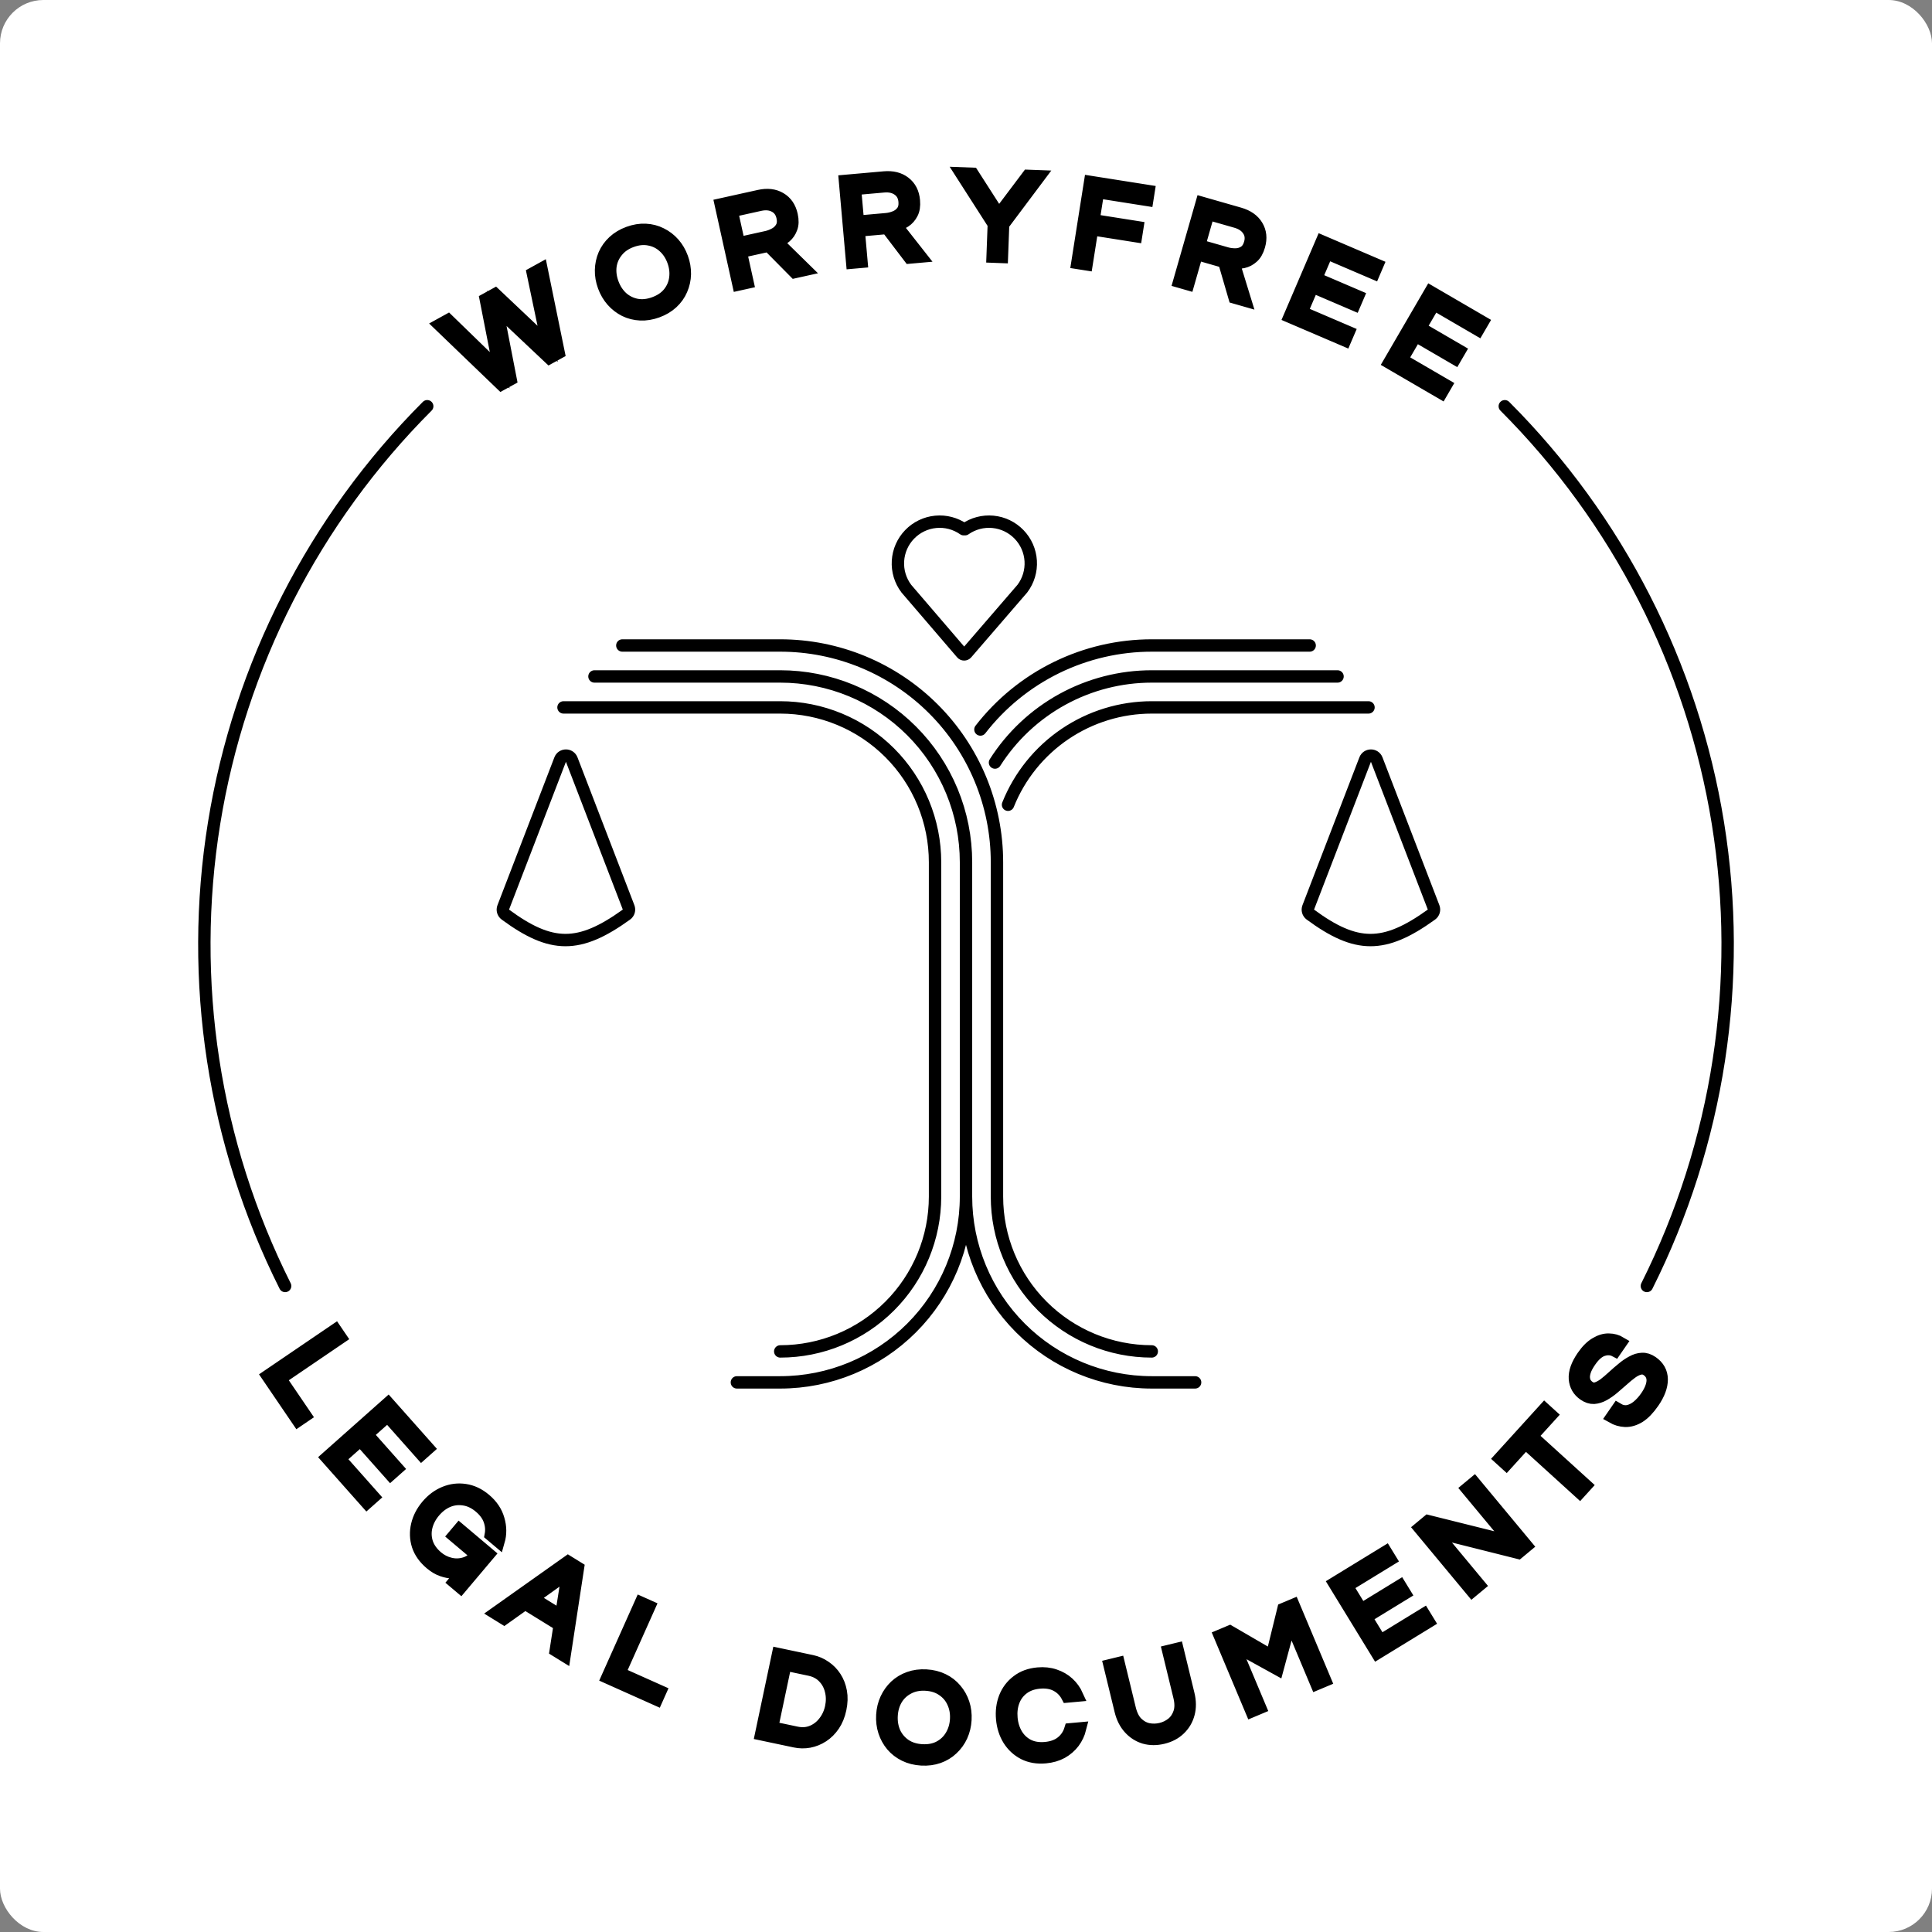 <svg width="312" height="312" viewBox="0 0 312 312" fill="none" xmlns="http://www.w3.org/2000/svg">
<rect x="0" y="0" width="312" height="312" fill="#808080" stroke="none"/>
<rect width="312" height="312" rx="7" fill="white"/>
<path d="M156 193.24C156 201.197 152.839 208.828 147.213 214.454C141.587 220.08 133.957 223.24 126 223.24H119M156 193.24C156 201.197 159.161 208.828 164.787 214.454C170.413 220.08 178.044 223.24 186 223.24H193M156 193.24V139.24C156 135.301 155.224 131.4 153.717 127.76C152.209 124.12 149.999 120.813 147.213 118.027C144.428 115.241 141.12 113.032 137.481 111.524C133.841 110.016 129.94 109.24 126 109.24H96M126 218.24C132.631 218.24 138.989 215.606 143.678 210.918C148.366 206.23 151 199.871 151 193.24V139.24C151 135.957 150.353 132.706 149.097 129.673C147.841 126.64 145.999 123.884 143.678 121.563C141.356 119.241 138.6 117.4 135.567 116.143C132.534 114.887 129.283 114.24 126 114.24H91M186 218.24C179.37 218.24 173.011 215.606 168.322 210.918C163.634 206.23 161 199.871 161 193.24V139.24C161 134.644 160.095 130.093 158.336 125.846C156.577 121.6 153.999 117.742 150.749 114.492C147.499 111.242 143.64 108.664 139.394 106.905C135.148 105.146 130.596 104.24 126 104.24H100.5M158.329 117.808C161.604 113.581 165.804 110.16 170.606 107.808C175.409 105.456 180.686 104.235 186.034 104.24M186 104.24H211.5M160.682 123.147C163.392 118.884 167.134 115.374 171.562 112.943C175.99 110.512 180.96 109.238 186.012 109.24M186.012 109.24H186M186.012 109.24H216M162.787 129.958C164.643 125.318 167.847 121.34 171.986 118.538C176.124 115.736 181.008 114.239 186.006 114.24M186 114.24H221M155.622 85.461C154.305 84.539 152.703 84.117 151.103 84.272C149.503 84.425 148.011 85.145 146.895 86.302C145.778 87.458 145.111 88.974 145.013 90.578C144.915 92.183 145.392 93.769 146.359 95.053L155.326 105.503C155.525 105.736 155.884 105.736 156.084 105.505L165.105 95.053C166.072 93.769 166.549 92.183 166.451 90.578C166.353 88.974 165.686 87.458 164.569 86.302C163.453 85.145 161.961 84.425 160.361 84.272C158.761 84.117 157.159 84.539 155.842 85.461M265.953 207.674C277.531 184.583 281.545 158.433 277.427 132.933C273.308 107.433 261.266 83.876 243.009 65.604M46.047 207.674C34.469 184.583 30.455 158.433 34.574 132.933C38.692 107.433 50.734 83.876 68.992 65.604M92.326 122.665L101.512 146.532C101.673 146.951 101.534 147.428 101.17 147.691C93.5 153.225 89.012 153.142 81.605 147.692C81.246 147.428 81.11 146.954 81.27 146.539L90.459 122.665C90.788 121.811 91.997 121.811 92.326 122.665ZM222.326 122.665L231.512 146.532C231.673 146.951 231.534 147.428 231.17 147.691C223.5 153.225 219.012 153.142 211.605 147.692C211.246 147.428 211.11 146.954 211.27 146.539L220.459 122.665C220.788 121.811 221.997 121.811 222.326 122.665ZM43.219 222.207L54.166 214.761L55.01 216.001L45.253 222.638L49.314 228.607L48.123 229.417L43.219 222.207ZM52.781 235.403L62.682 226.612L69.149 233.895L68.072 234.851L62.601 228.69L59.281 231.637L64.168 237.141L63.076 238.11L58.189 232.607L54.854 235.568L60.325 241.73L59.248 242.686L52.781 235.403ZM69.564 252.502C68.535 251.634 67.841 250.657 67.484 249.571C67.146 248.483 67.109 247.379 67.374 246.259C67.638 245.139 68.175 244.1 68.983 243.142C69.791 242.184 70.73 241.484 71.799 241.044C72.869 240.603 73.969 240.467 75.1 240.636C76.25 240.803 77.329 241.312 78.338 242.164C79.428 243.083 80.143 244.149 80.483 245.36C80.841 246.569 80.852 247.755 80.515 248.919L79.261 247.862C79.411 247.064 79.344 246.275 79.061 245.494C78.787 244.723 78.263 244.01 77.488 243.357C76.673 242.669 75.815 242.259 74.915 242.128C74.022 241.986 73.161 242.087 72.329 242.432C71.507 242.786 70.774 243.345 70.129 244.109C69.493 244.863 69.066 245.68 68.847 246.56C68.637 247.429 68.668 248.292 68.939 249.149C69.229 250.004 69.782 250.776 70.597 251.464C71.209 251.98 71.896 252.333 72.66 252.524C73.434 252.723 74.2 252.715 74.957 252.499C75.725 252.292 76.405 251.837 76.999 251.134L73.299 248.013L74.176 246.973L78.93 250.984L74.391 256.365L73.336 255.475L74.845 253.687C74.356 253.832 73.818 253.911 73.233 253.923C72.656 253.924 72.05 253.815 71.417 253.594C70.793 253.382 70.175 253.018 69.564 252.502ZM79.998 260.518L91.735 252.203L93.334 253.191L91.162 267.409L89.75 266.537L90.388 262.419L84.806 258.973L81.41 261.39L79.998 260.518ZM86.024 258.103L90.619 260.94L91.715 254.024L86.024 258.103ZM98.087 270.901L103.491 258.815L104.86 259.427L100.044 270.199L106.635 273.146L106.047 274.461L98.087 270.901ZM122.917 280.062L125.655 267.108L131.115 268.262C131.884 268.425 132.59 268.731 133.231 269.18C133.887 269.619 134.437 270.178 134.879 270.857C135.322 271.537 135.622 272.309 135.78 273.173C135.938 274.038 135.909 274.979 135.694 275.997C135.479 277.014 135.124 277.886 134.63 278.613C134.135 279.34 133.548 279.925 132.869 280.367C132.189 280.809 131.459 281.105 130.678 281.253C129.913 281.391 129.146 281.379 128.376 281.216L122.917 280.062ZM124.678 278.983L128.611 279.814C129.537 280.01 130.389 279.945 131.167 279.619C131.945 279.293 132.597 278.783 133.125 278.091C133.666 277.401 134.033 276.6 134.226 275.687C134.422 274.76 134.412 273.872 134.197 273.023C133.994 272.176 133.602 271.453 133.02 270.853C132.441 270.24 131.688 269.835 130.762 269.639L126.829 268.808L124.678 278.983ZM148.811 284.125C147.813 284.068 146.911 283.843 146.105 283.45C145.3 283.057 144.615 282.531 144.052 281.871C143.501 281.212 143.09 280.468 142.816 279.637C142.544 278.794 142.434 277.906 142.487 276.974C142.541 276.029 142.751 275.16 143.116 274.366C143.482 273.572 143.975 272.879 144.597 272.287C145.231 271.695 145.971 271.25 146.816 270.951C147.661 270.651 148.583 270.53 149.581 270.587C150.58 270.644 151.482 270.869 152.287 271.262C153.093 271.655 153.771 272.181 154.321 272.84C154.884 273.5 155.303 274.245 155.576 275.075C155.849 275.905 155.959 276.793 155.905 277.738C155.852 278.67 155.643 279.539 155.276 280.346C154.911 281.14 154.41 281.833 153.776 282.424C153.155 283.017 152.421 283.462 151.576 283.762C150.731 284.061 149.81 284.182 148.811 284.125ZM148.894 282.668C149.972 282.729 150.911 282.549 151.709 282.127C152.522 281.692 153.157 281.087 153.616 280.312C154.088 279.524 154.352 278.638 154.408 277.653C154.465 276.654 154.303 275.743 153.922 274.921C153.555 274.098 152.992 273.432 152.233 272.921C151.488 272.398 150.577 272.106 149.498 272.045C148.433 271.984 147.495 272.171 146.682 272.606C145.87 273.027 145.228 273.625 144.757 274.399C144.299 275.174 144.041 276.061 143.985 277.06C143.929 278.045 144.084 278.955 144.45 279.791C144.831 280.613 145.4 281.287 146.158 281.811C146.917 282.321 147.829 282.607 148.894 282.668ZM168.833 283.771C167.518 283.89 166.356 283.695 165.345 283.185C164.334 282.661 163.522 281.912 162.911 280.936C162.313 279.96 161.958 278.848 161.844 277.6C161.73 276.351 161.879 275.193 162.29 274.125C162.715 273.055 163.378 272.178 164.28 271.493C165.18 270.795 166.287 270.386 167.602 270.267C168.598 270.176 169.51 270.273 170.34 270.559C171.168 270.832 171.889 271.248 172.502 271.808C173.115 272.368 173.599 273.04 173.951 273.825L172.378 273.968C171.972 273.189 171.389 272.592 170.628 272.18C169.868 271.767 168.943 271.61 167.854 271.71C166.792 271.806 165.904 272.128 165.191 272.675C164.489 273.208 163.983 273.89 163.67 274.722C163.358 275.554 163.247 276.468 163.338 277.463C163.427 278.446 163.701 279.325 164.16 280.1C164.618 280.861 165.241 281.447 166.028 281.857C166.827 282.253 167.758 282.403 168.82 282.306C169.909 282.206 170.79 281.885 171.463 281.342C172.137 280.798 172.603 280.107 172.861 279.266L174.434 279.123C174.228 279.945 173.874 280.694 173.374 281.368C172.872 282.03 172.239 282.576 171.475 283.008C170.709 283.425 169.829 283.68 168.833 283.771ZM187.822 280.631C186.76 280.889 185.757 280.886 184.815 280.622C183.882 280.341 183.078 279.83 182.404 279.088C181.729 278.346 181.254 277.406 180.976 276.265L179.194 268.939L180.651 268.585L182.443 275.95C182.686 276.947 183.071 277.711 183.598 278.242C184.138 278.769 184.748 279.108 185.43 279.258C186.121 279.391 186.803 279.376 187.477 279.212C188.164 279.045 188.777 278.745 189.316 278.312C189.853 277.866 190.24 277.285 190.477 276.568C190.714 275.852 190.712 274.995 190.469 273.997L188.677 266.632L190.135 266.278L191.917 273.604C192.191 274.731 192.199 275.779 191.941 276.747C191.683 277.716 191.197 278.541 190.484 279.222C189.785 279.9 188.897 280.369 187.822 280.631ZM202.122 276.364L196.993 264.157L198.598 263.483L205.4 267.437L207.264 259.843L208.868 259.169L213.996 271.375L212.613 271.956L208.368 261.852L206.291 269.558L199.259 265.678L203.504 275.783L202.122 276.364ZM222.395 266.977L215.483 255.684L223.79 250.6L224.542 251.828L217.514 256.129L219.832 259.916L226.109 256.074L226.872 257.319L220.594 261.162L222.922 264.966L229.95 260.664L230.702 261.892L222.395 266.977ZM237.74 256.945L229.28 246.761L230.618 245.649L244.029 248.991L236.91 240.422L238.064 239.464L246.524 249.648L245.186 250.76L231.75 247.387L238.894 255.987L237.74 256.945ZM255.113 241.001L246.364 233.053L243.258 236.473L242.206 235.518L249.428 227.569L250.479 228.524L247.373 231.943L256.122 239.891L255.113 241.001ZM266.97 226.461C266.226 227.535 265.481 228.309 264.733 228.781C263.975 229.245 263.22 229.469 262.47 229.453C261.727 229.425 261.013 229.215 260.328 228.823L261.215 227.54C261.764 227.871 262.313 227.991 262.862 227.9C263.4 227.802 263.924 227.548 264.434 227.139C264.951 226.719 265.426 226.196 265.858 225.571C266.495 224.65 266.84 223.81 266.894 223.053C266.936 222.288 266.64 221.686 266.004 221.246C265.62 220.981 265.218 220.905 264.798 221.02C264.375 221.117 263.931 221.337 263.466 221.68C263.01 222.013 262.539 222.401 262.054 222.844C261.559 223.279 261.054 223.716 260.54 224.155C260.033 224.583 259.515 224.946 258.985 225.244C258.462 225.531 257.936 225.694 257.406 225.733C256.873 225.754 256.338 225.578 255.801 225.207C254.912 224.593 254.424 223.752 254.334 222.686C254.253 221.608 254.682 220.389 255.622 219.029C256.289 218.064 256.987 217.371 257.716 216.951C258.433 216.523 259.133 216.318 259.817 216.337C260.509 216.345 261.14 216.522 261.711 216.868L260.836 218.135C260.242 217.822 259.591 217.778 258.885 218.002C258.167 218.22 257.464 218.827 256.774 219.825C256.349 220.439 256.065 220.98 255.92 221.447C255.775 221.915 255.729 222.321 255.783 222.666C255.833 222.992 255.935 223.266 256.091 223.486C256.253 223.696 256.428 223.866 256.615 223.994C256.977 224.245 257.364 224.318 257.776 224.214C258.185 224.091 258.618 223.864 259.075 223.531C259.528 223.18 260.001 222.778 260.493 222.324C260.985 221.87 261.49 221.432 262.007 221.012C262.522 220.573 263.045 220.214 263.579 219.935C264.109 219.637 264.641 219.477 265.174 219.457C265.714 219.425 266.259 219.599 266.807 219.978C267.816 220.676 268.329 221.598 268.347 222.745C268.354 223.884 267.895 225.123 266.97 226.461ZM80.968 62.071L70.972 52.461L72.356 51.698L80.698 59.799L78.452 48.341L79.959 47.511L88.442 55.534L86.055 44.154L87.439 43.391L90.218 56.976L88.728 57.796L80.228 49.783L82.457 61.251L80.968 62.071ZM106.156 50.31C105.217 50.654 104.3 50.804 103.404 50.762C102.509 50.72 101.672 50.508 100.893 50.125C100.127 49.738 99.454 49.218 98.874 48.563C98.29 47.897 97.838 47.125 97.517 46.248C97.193 45.359 97.041 44.478 97.062 43.604C97.084 42.73 97.262 41.898 97.598 41.109C97.947 40.314 98.45 39.612 99.107 39.003C99.765 38.394 100.563 37.917 101.502 37.574C102.442 37.231 103.359 37.08 104.254 37.122C105.15 37.164 105.981 37.378 106.747 37.766C107.525 38.148 108.204 38.667 108.784 39.321C109.364 39.975 109.816 40.746 110.141 41.636C110.461 42.512 110.613 43.394 110.596 44.28C110.575 45.154 110.39 45.988 110.042 46.782C109.706 47.572 109.209 48.272 108.551 48.881C107.894 49.491 107.096 49.967 106.156 50.31ZM105.655 48.939C106.67 48.568 107.46 48.031 108.026 47.327C108.6 46.606 108.944 45.799 109.058 44.906C109.179 43.996 109.071 43.077 108.732 42.151C108.389 41.211 107.88 40.439 107.204 39.834C106.542 39.225 105.761 38.836 104.862 38.667C103.971 38.482 103.018 38.575 102.003 38.945C101.001 39.311 100.213 39.855 99.639 40.576C99.061 41.284 98.708 42.087 98.582 42.985C98.468 43.878 98.583 44.794 98.926 45.734C99.265 46.66 99.768 47.435 100.435 48.057C101.111 48.662 101.9 49.055 102.804 49.236C103.703 49.404 104.653 49.305 105.655 48.939ZM119.261 45.947L116.401 33.02L122.592 31.651C123.92 31.357 125.055 31.488 125.997 32.044C126.952 32.598 127.567 33.493 127.841 34.73C128.025 35.563 128.009 36.263 127.793 36.829C127.59 37.393 127.276 37.859 126.852 38.225C126.425 38.579 125.984 38.868 125.528 39.092L130.079 43.554L128.341 43.939L124.12 39.67L119.628 40.663L120.725 45.623L119.261 45.947ZM119.322 39.277L123.793 38.288C124.262 38.184 124.721 38.007 125.171 37.757C125.622 37.508 125.969 37.164 126.214 36.728C126.469 36.276 126.523 35.717 126.376 35.053C126.195 34.233 125.772 33.651 125.109 33.306C124.442 32.948 123.647 32.871 122.723 33.076L118.173 34.082L119.322 39.277ZM137.626 42.411L136.457 29.223L142.772 28.663C144.127 28.543 145.235 28.819 146.098 29.492C146.974 30.164 147.468 31.131 147.58 32.393C147.655 33.243 147.55 33.935 147.262 34.469C146.988 35.002 146.617 35.423 146.149 35.732C145.68 36.028 145.206 36.258 144.725 36.421L148.663 41.432L146.89 41.59L143.254 36.812L138.672 37.218L139.12 42.279L137.626 42.411ZM138.546 35.804L143.108 35.399C143.586 35.357 144.065 35.241 144.543 35.051C145.022 34.862 145.41 34.566 145.709 34.165C146.02 33.749 146.146 33.203 146.086 32.525C146.012 31.688 145.668 31.056 145.054 30.629C144.44 30.188 143.661 30.009 142.718 30.093L138.076 30.505L138.546 35.804ZM160.298 41.439L160.494 36.202L155.237 28L157.056 28.068L161.292 34.671L166.01 28.403L167.829 28.471L161.993 36.258L161.797 41.495L160.298 41.439ZM173.986 42.455L176.049 29.377L185.493 30.867L185.268 32.289L177.307 31.033L176.59 35.577L183.682 36.696L183.455 38.138L176.362 37.019L175.468 42.689L173.986 42.455ZM190.43 45.481L194.075 32.753L200.17 34.498C201.478 34.873 202.413 35.529 202.977 36.467C203.553 37.409 203.667 38.488 203.318 39.706C203.083 40.526 202.736 41.134 202.276 41.529C201.829 41.928 201.331 42.188 200.784 42.309C200.24 42.417 199.714 42.46 199.207 42.44L201.082 48.531L199.371 48.041L197.693 42.277L193.271 41.01L191.872 45.894L190.43 45.481ZM193.662 39.645L198.065 40.906C198.526 41.038 199.014 41.102 199.529 41.096C200.043 41.091 200.512 40.955 200.936 40.688C201.375 40.412 201.689 39.947 201.876 39.293C202.107 38.486 202.013 37.772 201.594 37.153C201.179 36.521 200.516 36.074 199.606 35.814L195.126 34.531L193.662 39.645ZM208.262 51.141L213.476 38.971L222.429 42.806L221.862 44.13L214.288 40.885L212.539 44.966L219.305 47.865L218.73 49.207L211.964 46.308L210.208 50.408L217.782 53.653L217.215 54.977L208.262 51.141ZM224.35 58.563L231.011 47.121L239.429 52.022L238.704 53.266L231.583 49.12L229.349 52.957L235.71 56.66L234.975 57.922L228.615 54.219L226.371 58.074L233.492 62.219L232.767 63.464L224.35 58.563Z" stroke="black" stroke-width="2" stroke-linecap="round"/>
</svg>
